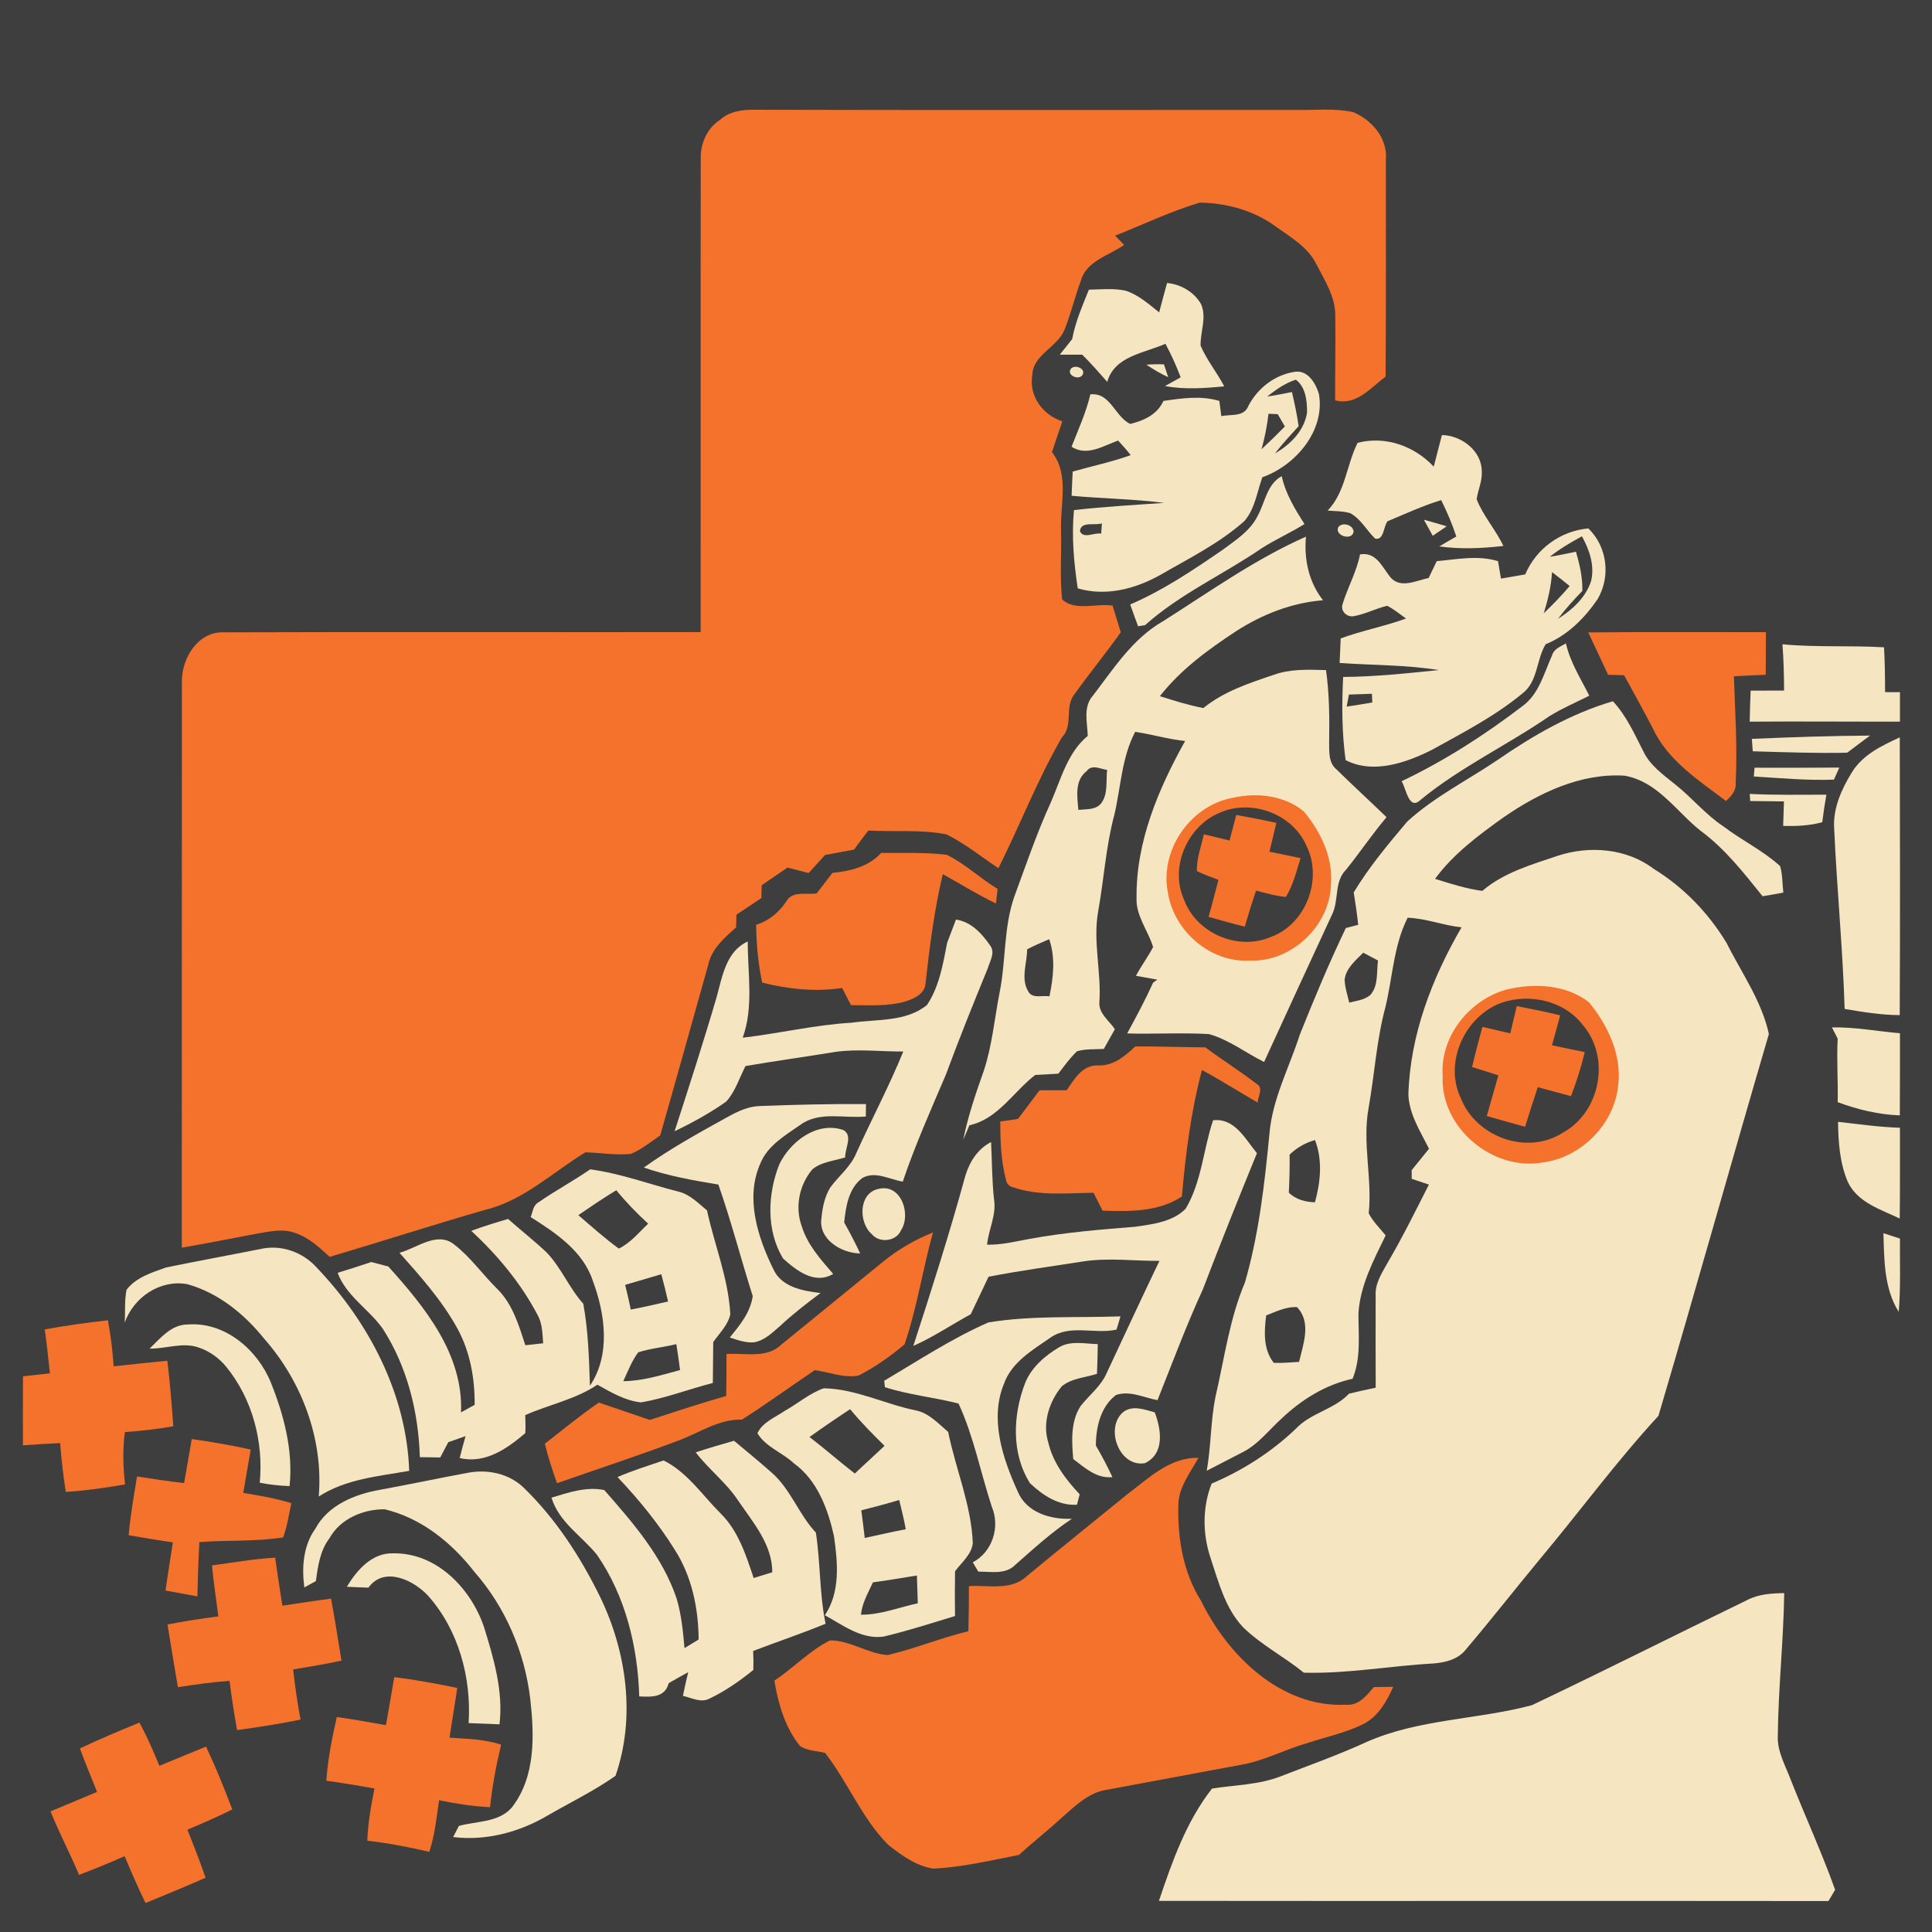 <?xml version="1.0" encoding="UTF-8" standalone="no"?>
<svg
   xmlns:dc="http://purl.org/dc/elements/1.1/"
   xmlns:cc="http://creativecommons.org/ns#"
   xmlns:rdf="http://www.w3.org/1999/02/22-rdf-syntax-ns#"
   xmlns:svg="http://www.w3.org/2000/svg"
   xmlns="http://www.w3.org/2000/svg"
   xmlns:sodipodi="http://sodipodi.sourceforge.net/DTD/sodipodi-0.dtd"
   xmlns:inkscape="http://www.inkscape.org/namespaces/inkscape"
   width="1280"
   height="1280"
   viewBox="0 0 1024 1024"
   version="1.1"
   id="svg2"
   inkscape:version="0.47 r22583"
   sodipodi:docname="counter_charge.svg">
  <defs
     id="defs148" />
  <sodipodi:namedview
     pagecolor="#ffffff"
     bordercolor="#666666"
     borderopacity="1"
     objecttolerance="10"
     gridtolerance="10"
     guidetolerance="10"
     inkscape:pageopacity="0"
     inkscape:pageshadow="2"
     inkscape:window-width="1280"
     inkscape:window-height="738"
     id="namedview146"
     showgrid="false"
     inkscape:zoom="0.45"
     inkscape:cx="479.57354"
     inkscape:cy="806.04938"
     inkscape:window-x="-8"
     inkscape:window-y="-8"
     inkscape:window-maximized="1"
     inkscape:current-layer="svg2" />
  <path
     d="m 0,0 1024,0 0,1024 L 0,1024 0,0 z"
     id="path4"
     sodipodi:nodetypes="ccccc"
     style="fill:#3e3e3e" />
  <path
     d="m 381.476,63.624 c 7.789,-7.134 18.927,-5.144 28.56,-5.435 92.184,0.218 184.369,0.073 276.553,0.073 10.191,0.243 20.601,-1.043 30.623,1.165 10.022,4.198 18.393,13.977 17.326,25.382 -0.049,38.267 0.146,76.533 -0.146,114.775 -7.911,5.994 -15.627,15.603 -26.74,12.594 -0.073,-14.947 0.267,-29.895 0.073,-44.842 0.073,-10.119 -5.702,-18.903 -10.167,-27.566 -4.562,-9.002 -13.613,-14.098 -21.499,-19.776 -11.502,-8.444 -26.11,-12.448 -40.208,-12.594 -15.36,4.61 -29.919,11.599 -44.818,17.52 1.577,1.626 3.179,3.252 4.78,4.877 -7.935,5.654 -19.946,8.42 -22.882,18.854 -3.179,8.493 -5.241,17.374 -8.59,25.794 -3.616,9.706 -16.937,13.249 -17.204,24.581 -1.868,11.017 5.702,21.014 15.942,24.29 -1.868,5.411 -3.737,10.847 -5.508,16.306 9.439,12.254 4.174,27.711 4.805,41.785 0.291,12.084 -0.728,24.217 0.558,36.253 6.722,6.479 18.126,1.941 26.765,3.349 1.407,4.707 2.863,9.415 4.319,14.122 -7.935,11.186 -16.622,21.79 -24.605,32.928 -5.314,6.624 -0.364,16.5 -6.6,22.785 -12.861,22.227 -22.13,46.371 -33.632,69.326 -9.148,-6.042 -17.714,-13.128 -27.614,-17.956 -13.564,-2.645 -27.59,-1.238 -41.348,-2.014 -2.572,3.349 -5.096,6.722 -7.571,10.119 -5.12,0.946 -10.24,1.893 -15.36,2.839 -2.888,3.203 -5.775,6.382 -8.687,9.585 -3.737,-0.971 -7.474,-1.966 -11.211,-2.912 -4.538,3.13 -9.124,6.26 -13.686,9.366 -0.049,1.699 -0.146,5.096 -0.17,6.794 -4.392,2.96 -8.784,5.872 -13.2,8.808 -0.049,1.699 -0.146,5.071 -0.194,6.77 -6.163,5.46 -12.909,11.235 -14.729,19.679 -8.517,30.21 -16.864,60.445 -25.503,90.583 -5.023,3.446 -9.803,7.352 -15.457,9.73 -8.056,0.874 -16.137,-0.558 -24.193,-0.801 -17.398,10.604 -32.783,25.576 -53.068,30.477 -27.614,7.935 -54.913,16.792 -82.454,24.921 -5.435,-4.95 -10.968,-10.167 -18.078,-12.569 -6.77,-2.669 -14.122,-0.752 -20.99,0.364 -13.103,2.548 -26.182,5.047 -39.31,7.352 0.073,-99.925 -0.024,-199.826 0.049,-299.726 -0.315,-12.448 8.444,-26.983 22.203,-26.425 84.249,-0.291 168.499,-0.024 252.748,-0.121 0.049,-83.424 -0.073,-166.849 0.049,-250.273 -0.34,-8.202 3.057,-16.549 10.07,-21.135 z"
     id="path6"
     style="fill:#f4722b" />
  <path
     d="m 618.574,149.984 c 7.352,0.776 14.268,4.683 18.005,11.186 3.13,7.158 -0.413,14.681 -0.243,22.009 3.252,7.692 8.711,14.195 12.521,21.596 -10.434,1.019 -21.062,1.747 -31.424,-0.146 2.087,-1.165 6.26,-3.47 8.347,-4.635 -2.305,-6.091 -4.974,-12.06 -8.08,-17.787 -11.211,4.999 -26.91,6.406 -30.841,20.189 -4.319,-4.902 -8.614,-9.827 -13.249,-14.414 -3.98,0 -7.935,0 -11.89,0 2.184,-2.742 4.368,-5.508 6.552,-8.25 1.699,-9.124 5.435,-17.641 8.857,-26.207 6.43,-0.121 13.006,-0.825 19.364,0.51 6.867,2.208 12.351,7.11 17.884,11.526 1.335,-5.217 2.791,-10.386 4.198,-15.578 z"
     id="path8"
     style="fill:#f5e5c1" />
  <path
     d="m 607.606,193.298 c 3.106,-0.243 6.188,-0.315 9.318,-0.17 0.558,1.699 1.699,5.096 2.257,6.794 -4.052,-1.868 -7.886,-4.149 -11.575,-6.624 z"
     id="path10"
     style="fill:#f5e5c1" />
  <path
     d="m 567.641,195.385 c 2.281,-2.524 8.444,0.243 5.896,3.64 -2.232,2.572 -8.42,-0.291 -5.896,-3.64 z"
     id="path12"
     style="fill:#f5e5c1" />
  <path
     style="fill:#f5e5c1"
     d="M 859.219 246.219 C 858.969 246.228 858.693 246.222 858.438 246.25 C 845.031 247.979 833.281 256.986 827.094 268.906 C 824.273 276.429 815.435 274.353 809.156 275.688 C 808.823 273.17 808.177 268.143 807.844 265.625 C 795.681 261.955 783.066 263.866 770.781 265.625 C 766.686 274.755 757.849 278.63 748.719 280.875 C 738.406 275.688 735.691 259.886 722.375 261.281 C 719.584 273.323 714.396 284.534 709.938 295.969 C 720.068 302.611 730.984 295.363 740.781 291.875 C 743.602 295.029 746.576 298.135 749.094 301.562 C 736.536 306.052 723.487 308.798 710.688 312.438 C 710.415 317.776 710.151 323.13 709.969 328.469 C 730.382 330.319 750.991 330.579 771.344 333.188 C 751.385 334.522 731.399 335.723 711.531 337.938 C 709.893 355.257 711.453 372.675 714.031 389.812 C 732.776 395.303 752.252 390.156 768.844 380.844 C 787.831 369.864 807.844 359.962 824.375 345.281 C 831.442 337.213 832.795 326.015 836.344 316.188 C 858.243 308.453 878.089 285.417 873.812 261 C 871.873 254.418 866.969 245.917 859.219 246.219 z M 858.531 251.562 C 865.053 256.325 865.999 265.727 865.969 273.219 C 864.21 285.23 854.909 294.612 844.688 300.375 C 849.601 294.096 855.006 288.228 860.375 282.344 C 859.313 274.73 857.697 267.242 855.938 259.75 C 850.478 260.812 845.021 261.93 839.531 262.719 C 845.325 258.169 851.434 253.807 858.531 251.562 z M 840.406 274.125 C 842.438 274.216 844.469 274.315 846.531 274.406 C 848.078 277.136 849.642 279.833 851.25 282.562 C 846.215 287.719 841.06 292.711 835.812 297.625 C 837.905 289.921 839.557 282.072 840.406 274.125 z M 730.031 346.75 C 729.91 348.449 729.684 351.864 729.562 353.562 C 725.164 352.562 717.774 357.395 715.469 351.875 C 716.197 345.081 725.36 348.388 730.031 346.75 z "
     transform="scale(0.8,0.8)"
     id="path14" />
  <path
     d="m 764.239,230.594 c 10.313,0.121 21.159,8.372 21.135,19.267 0.34,5.071 -2.014,9.779 -2.718,14.729 3.47,8.905 10.094,16.137 14.171,24.775 -11.283,1.286 -22.712,1.82 -33.972,0.243 2.985,-1.796 5.994,-3.543 9.027,-5.241 -2.184,-6.624 -4.902,-13.055 -8.032,-19.291 -9.755,2.985 -19.024,7.28 -28.439,11.211 -2.208,2.718 -1.82,10.313 -6.576,9.172 -4.513,-4.344 -7.522,-10.386 -13.152,-13.443 -3.882,-1.213 -8.008,-1.019 -12.011,-1.407 9.439,-9.706 9.973,-24.193 15.894,-35.913 14.826,-3.785 30.065,1.674 40.353,12.642 1.383,-5.605 2.912,-11.162 4.319,-16.743 z"
     id="path20"
     style="fill:#f5e5c1" />
  <path
     d="m 666.571,273.423 c 4.004,-7.183 4.853,-16.695 12.764,-21.062 2.038,9.342 7.013,17.471 12.06,25.406 -7.328,4.562 -15.239,8.08 -22.518,12.715 -20.407,13.977 -43.362,24.241 -61.95,40.839 -0.922,0.17 -2.766,0.485 -3.713,0.631 -1.432,-3.834 -2.839,-7.716 -4.174,-11.575 17.52,-7.522 33.389,-18.248 49.04,-28.997 6.867,-5.096 14.608,-9.997 18.49,-17.956 z"
     id="path22"
     style="fill:#f5e5c1" />
  <path
     d="m 754.678,275.461 c 4.052,1.092 8.056,2.257 12.084,3.494 -2.475,1.674 -4.902,3.373 -7.377,5.023 -1.602,-2.839 -3.179,-5.678 -4.707,-8.517 z"
     id="path26"
     style="fill:#f5e5c1" />
  <path
     d="m 709.423,279.222 c 2.305,-2.524 7.474,-1.14 8.008,2.305 -0.34,5.46 -10.555,2.451 -8.008,-2.305 z"
     id="path28"
     style="fill:#f5e5c1" />
  <path
     style="fill:#f5e5c1"
     d="M 1052.344 350.094 C 1033.811 351.762 1017.749 363.516 1010.5 380.562 C 1005.131 381.442 999.776 382.403 994.438 383.344 C 993.77 379.492 993.136 375.633 992.469 371.781 C 979.153 367.686 965.373 370.568 951.875 371.781 C 950.085 375.512 948.29 379.237 946.5 382.938 C 938.31 384.575 927.89 390.293 921.156 382.438 C 915.606 375.552 911.861 365.522 901.062 367.281 C 898.818 378.838 892.867 389.087 889.5 400.219 C 887.892 405.102 892.617 409.369 897.5 408.125 C 904.931 406.699 911.692 403.073 919.062 401.344 C 923.521 403.619 927.406 406.9 931.531 409.781 C 917.336 414.968 902.415 417.752 888.25 422.969 C 887.977 428.368 887.744 433.82 887.531 439.219 C 909.4 440.796 931.5 440.419 953.188 443.938 C 932.137 446.091 911.047 448.348 889.875 448.5 C 888.935 466.82 889.013 485.425 891.5 503.594 C 909.76 513.027 931.489 505.426 948.688 496.781 C 969.252 485.407 990.363 474.545 1008.562 459.5 C 1018.936 451.705 1017.813 437.035 1024.031 426.844 C 1038.439 420.99 1049.731 409.68 1058.406 397.031 C 1067.263 381.987 1064.901 362.287 1052.344 350.094 z M 1048.062 355.312 C 1053.037 364.291 1056.642 374.688 1054.125 385.031 C 1050.546 395.951 1041.714 403.992 1032.25 409.938 C 1037.164 403.416 1042.672 397.384 1048.344 391.5 C 1048.586 382.613 1046.552 373.994 1044.125 365.531 C 1038.332 366.714 1032.605 367.965 1026.781 368.875 C 1033.394 363.628 1040.692 359.347 1048.062 355.312 z M 1028.25 379.031 C 1032.193 382.004 1036.116 385.127 1039.938 388.281 C 1034.599 394.621 1028.787 400.549 1022.781 406.312 C 1025.542 397.395 1027.734 388.343 1028.25 379.031 z M 908.906 459.656 C 908.967 461.112 909.127 463.95 909.188 465.406 C 903.515 466.347 897.891 467.337 892.219 468.156 C 892.583 466.154 893.324 462.158 893.688 460.156 C 898.723 459.944 903.811 459.778 908.906 459.656 z "
     transform="scale(0.8,0.8)"
     id="path30" />
  <path
     style="fill:#f5e5c1"
     d="M 865.25 355.531 C 831.46 370.485 801.403 392.064 770.312 411.719 C 750.385 423.154 737.806 442.976 724.188 460.75 C 717.424 468.212 720.383 478.524 720.656 487.562 C 707.189 498.573 702.826 516.558 696.062 531.906 C 686.842 552.107 679.705 573.161 672.031 593.969 C 664.812 614.594 666.525 636.767 662.188 657.969 C 658.821 675.197 657.3 692.882 651.719 709.625 C 646.441 724.518 641.281 739.533 638.188 755.062 C 639.552 751.878 640.915 748.686 642.25 745.531 C 661.207 741.345 671.376 723.38 685.844 712.188 C 690.939 711.915 696.061 711.617 701.188 711.344 C 705.1 706.248 708.86 700.959 713.531 696.5 C 719.294 694.801 725.398 695.301 731.312 694.938 C 733.739 690.6 736.168 686.212 738.625 681.875 C 734.985 676.324 728.04 671.686 728.344 664.406 C 729.83 643.993 723.865 623.634 727.656 603.281 C 731.417 582.201 732.699 560.685 738.25 539.969 C 742.618 521.588 743.085 501.891 752.094 484.875 C 763.195 486.483 773.995 489.814 785.188 490.906 C 767.504 522.603 752.606 557.65 753 594.594 C 752.363 606.696 760.602 616.397 763.969 627.438 C 760.541 633.989 756.082 639.948 752.594 646.5 C 757.295 647.38 761.987 648.212 766.719 649.031 C 766.021 649.517 764.666 650.516 763.969 651.031 C 758.782 662.497 752.787 673.616 746.781 684.688 C 764.798 685.173 782.857 684.093 800.844 685.094 C 814.129 688.734 825.246 697.527 837.5 703.594 C 852.393 671.139 867.268 638.708 882.312 606.344 C 887.317 596.82 883.682 584.288 891.75 576.25 C 900.971 564.845 909.131 552.629 918.625 541.406 C 907.645 530.76 896.327 520.456 885.438 509.719 C 880.008 505.26 880.685 497.811 880.594 491.562 C 880.836 475.669 880.745 459.741 878.531 443.969 C 866.854 443.635 854.85 443.061 843.688 447.156 C 827.46 452.616 810.717 458.145 797.25 469.125 C 787.483 467.184 777.932 464.282 768.469 461.219 C 782.239 443.596 800.499 430.288 819.031 418.125 C 836.32 406.993 855.936 399.295 876.531 397.688 C 867.098 385.676 863.855 370.545 865.25 355.531 z M 724.594 508.375 C 727.477 508.273 730.732 509.753 733.5 510.094 C 732.59 517.464 734.351 526.065 729.438 532.344 C 725.767 536.772 719.533 535.957 714.438 536.594 C 713.71 527.737 711.841 517.062 720 510.844 C 721.251 509.058 722.864 508.436 724.594 508.375 z M 695.125 622.25 C 699.371 634.595 697.89 647.598 695.281 660.125 C 690.58 659.215 683.703 661.963 681.125 656.625 C 676.151 648.253 680.5 638.007 680.5 628.938 C 685.262 626.511 690.151 624.313 695.125 622.25 z "
     transform="scale(0.8,0.8)"
     id="path32" />
  <path
     d="m 841.815,335.202 c 31.375,-0.34 62.775,-0.097 94.15,-0.146 -0.024,7.522 -0.049,15.069 -0.073,22.591 -5.654,0.218 -11.283,0.485 -16.889,0.801 0.655,18.903 1.893,37.854 0.946,56.757 0.315,3.955 -2.451,6.867 -5.144,9.342 -14.511,-10.968 -31.06,-21.596 -38.897,-38.728 -4.902,-9.391 -9.997,-18.66 -15.093,-27.929 -2.839,-0.073 -5.678,-0.146 -8.493,-0.243 -3.494,-7.474 -7.037,-14.972 -10.507,-22.445 z"
     id="path38"
     style="fill:#f4722b" />
  <path
     d="m 822.621,347.384 c 0.971,-3.518 4.562,-4.707 7.352,-6.382 2.257,10.046 7.862,18.66 12.375,27.735 -7.085,3.567 -14.414,6.697 -21.159,10.871 -22.227,15.311 -46.881,26.862 -67.87,44.017 -6.649,6.624 -7.886,-5.508 -10.434,-9.561 22.664,-10.774 43.872,-24.411 63.818,-39.625 8.978,-6.358 11.599,-17.568 15.918,-27.056 z"
     id="path40"
     style="fill:#f5e5c1" />
  <path
     d="m 944.725,341.487 c 17.908,1.699 35.913,0.534 53.845,1.602 0.461,7.911 0.534,15.821 0.558,23.756 2.621,0 5.241,0.024 7.886,0.024 -0.024,5.193 0,10.386 0,15.603 -26.546,0.073 -53.093,-0.194 -79.639,0.024 0.097,-5.484 0.243,-10.968 0.51,-16.452 5.896,0.024 11.793,0 17.714,-0.024 -0.049,-8.202 -0.218,-16.379 -0.874,-24.532 z"
     id="path42"
     style="fill:#f5e5c1" />
  <path
     style="fill:#f5e5c1"
     d="M 1068.594 464.594 C 1040.87 472.723 1015.503 487.37 991.844 503.719 C 971.946 517.125 950.117 528.055 932.312 544.312 C 919.694 559.327 907.006 574.386 896.875 591.25 C 898.058 598.378 899.055 605.53 899.844 612.719 C 897.812 613.265 893.719 614.328 891.656 614.844 C 880.585 637.926 870.743 661.532 861.219 685.312 C 854.212 707.212 842.972 727.953 841.031 751.188 C 837.846 784.279 834.064 817.626 824.812 849.656 C 814.53 873.922 811.195 900.083 805.25 925.531 C 802.035 941.668 802.382 958.209 799.5 974.406 C 807.265 970.342 815.048 966.348 822.844 962.344 C 833.339 957.248 840.476 947.611 848.969 939.938 C 862.163 927.35 878.138 917.382 896.125 913.469 C 901.767 899.668 900 884.686 900 870.188 C 901.122 851.624 910.084 834.848 918.031 818.469 C 914.118 813.737 909.694 809.365 906.812 803.875 C 909.239 780.55 902.443 757.201 906.75 733.906 C 910.693 711.734 911.991 689.059 917.875 667.25 C 922.667 647.504 923.282 626.412 932.594 608.031 C 944.696 608.426 956.24 613.131 968.312 614.375 C 948.718 648.134 934.186 685.787 933.094 725.219 C 933.609 738.322 941.078 749.659 946.75 761.094 C 942.928 765.795 939.133 770.549 935.281 775.25 L 935.281 781 C 939.042 782.274 942.866 783.569 946.688 784.812 C 937.74 802.405 929.041 820.109 919.031 837.125 C 915.3 843.737 910.921 850.552 911.406 858.469 C 911.285 878.791 911.407 899.083 911.438 919.375 C 905.523 920.619 899.604 921.918 893.75 923.344 C 883.923 933.839 868.482 935.976 858.594 946.531 C 842.366 962 823.406 974.171 802.75 982.906 C 796.562 998.557 796.693 1016.325 802.031 1032.219 C 807.339 1048.234 811.704 1065.507 823.594 1078.125 C 835.666 1089.863 850.8 1097.632 863.812 1108.188 C 892.597 1109.006 921.024 1103.671 949.688 1102.094 C 957.604 1101.457 966.061 1099.395 971.188 1092.812 C 987.961 1073.066 1003.907 1052.646 1020.438 1032.688 C 1046.705 1001.324 1070.996 968.152 1098.75 938.062 C 1123.652 853.862 1147.217 769.293 1171.938 685.031 C 1167.054 662.919 1153.792 644.522 1143.812 624.594 C 1131.801 604.757 1115.37 587.758 1095.594 575.625 C 1077.698 562.006 1052.991 560.083 1032.062 566.969 C 1014.652 572.853 996.288 578.057 982.062 590.25 C 971.355 588.794 961.032 585.495 950.75 582.25 C 962.974 565.659 979.69 553.266 996.281 541.406 C 1019.667 525.33 1047.131 512.117 1076.219 513.906 C 1098.088 517.607 1110.491 537.577 1126.719 550.438 C 1142.855 562.328 1155.284 578.282 1167.75 593.781 C 1172.33 593.053 1176.92 592.254 1181.5 591.344 C 1180.772 585.49 1181.103 579.453 1179.344 573.781 C 1168.03 563.499 1153.976 556.782 1141.844 547.531 C 1129.832 539.615 1120.784 528.234 1109.531 519.438 C 1101.706 513.098 1093.054 506.997 1088.656 497.594 C 1082.802 486.098 1077.481 474.148 1068.594 464.594 z M 903.188 631.188 C 906.433 632.916 909.693 634.646 912.969 636.375 C 911.877 644.019 913.425 652.971 907.844 659.25 C 903.931 662.526 898.668 663.037 893.906 664.25 C 892.723 659.215 891.026 654.186 890.844 648.969 C 891.814 641.386 898.122 636.314 903.188 631.188 z M 871.219 755.312 C 876.375 768.658 874.888 783.065 871.188 796.562 C 864.757 796.32 858.607 794.768 853.875 790.188 C 854.3 781.755 854.528 773.37 854.406 764.938 C 859.138 760.388 864.849 757.102 871.219 755.312 z M 857.906 865.969 C 858.354 865.965 858.828 865.975 859.281 866 C 869.048 876.07 863.416 890.573 860.656 902.281 C 855.075 902.585 849.487 903.179 843.906 902.906 C 836.778 893.989 837.54 882.086 838.875 871.5 C 845.046 869.14 851.189 866.023 857.906 865.969 z "
     transform="scale(0.8,0.8)"
     id="path46" />
  <path
     d="m 928.516,391.619 c 20.893,-0.922 41.736,-1.602 62.653,-1.747 -4.077,2.985 -8.08,6.018 -12.108,9.075 -16.695,0.364 -33.365,-0.267 -50.06,-0.752 -0.17,-2.208 -0.34,-4.392 -0.485,-6.576 z"
     id="path48"
     style="fill:#f5e5c1" />
  <path
     d="m 981.657,409.163 c 5.727,-9.197 15.773,-13.977 25.26,-18.345 0.145,49.065 0.194,98.129 -0.024,147.218 -9.828,-0.049 -19.534,-1.626 -29.191,-3.276 -0.995,-31.933 -4.125,-63.745 -5.557,-95.654 -0.704,-10.774 3.98,-21.014 9.512,-29.944 z"
     id="path50"
     style="fill:#f5e5c1" />
  <path
     d="m 929.947,406.907 c 14.972,0.024 29.968,0.073 44.94,-0.073 -0.971,2.135 -1.917,4.271 -2.863,6.382 -14.195,0.558 -28.318,-0.825 -42.464,-1.65 0.097,-1.165 0.291,-3.494 0.388,-4.659 z"
     id="path52"
     style="fill:#f5e5c1" />
  <path
     d="m 653.419,422.849 c 12.739,-2.936 27.299,-1.286 37.611,7.207 8.808,10.555 15.457,24.096 14.438,38.169 -0.267,22.13 -20.795,41.834 -42.974,40.887 -20.941,1.286 -40.305,-15.603 -43.508,-36.034 -4.416,-22.47 11.914,-46.177 34.433,-50.229"
     id="path56"
     sodipodi:nodetypes="cccccc"
     style="fill:#f4722b" />
  <path
     d="m 927.399,420.786 c 13.516,0.679 27.056,0.437 40.62,0.413 -0.849,4.829 -1.577,9.706 -2.184,14.584 -6.746,1.868 -13.758,2.16 -20.723,1.966 0.121,-4.319 0.267,-8.638 0.413,-12.982 -5.969,-0.073 -11.939,-0.17 -17.884,-0.218 l -0.243,-3.761 z"
     id="path58"
     style="fill:#f5e5c1" />
  <path
     d="m 646.382,430.808 c 16.816,-7.522 38.8,0.485 46.104,17.592 8.736,17.689 -0.34,41.567 -19.097,48.288 -17.398,7.352 -39.189,-2.038 -45.789,-19.752 -7.838,-17.18 1.65,-38.97 18.781,-46.129"
     id="path60"
     sodipodi:nodetypes="ccccc"
     style="fill:#3e3e3e" />
  <path
     d="m 655.239,431.948 c 7.11,1.238 14.195,2.645 21.256,4.174 -1.165,5.096 -2.451,10.191 -3.664,15.287 5.508,1.116 11.016,2.257 16.5,3.421 -2.16,6.988 -3.931,14.244 -7.765,20.553 -5.411,-0.461 -10.628,-2.014 -15.845,-3.324 -2.135,6.333 -4.125,12.691 -5.969,19.121 -6.406,-1.65 -12.812,-3.373 -19.17,-5.217 1.771,-6.552 3.591,-13.079 5.217,-19.631 -3.858,-1.456 -7.765,-2.791 -11.453,-4.659 -0.121,-6.673 2.257,-13.031 3.737,-19.437 4.538,1.019 9.051,2.135 13.589,3.252 1.213,-4.513 2.427,-9.027 3.567,-13.54 z"
     id="path62"
     style="fill:#f4722b" />
  <path
     d="m 467.012,452.064 c 11.599,0.121 23.319,-0.437 34.869,1.019 9.706,4.78 17.641,12.472 26.886,18.078 -0.218,1.917 -0.679,5.775 -0.898,7.692 -9.682,-4.635 -18.781,-10.337 -28.172,-15.53 -4.489,18.927 -6.94,38.218 -9.1,57.485 -0.146,5.702 -5.727,8.372 -10.434,9.9 -9.439,2.791 -19.412,2.063 -29.118,2.038 -1.577,-3.033 -3.13,-6.066 -4.707,-9.1 -14.195,2.16 -28.512,0.631 -42.367,-2.839 -2.135,-10.094 -3.082,-20.383 -3.203,-30.671 6.794,-2.038 12.06,-6.576 15.991,-12.351 3.252,-5.848 10.677,-3.421 16.088,-4.271 2.815,-3.616 5.605,-7.231 8.372,-10.871 9.536,-0.971 19.097,-3.203 25.794,-10.58 z"
     id="path64"
     style="fill:#f4722b" />
  <path
     d="m 506.686,487.395 c 8.105,1.165 13.783,7.474 18.199,13.856 2.742,3.785 -0.267,8.202 -1.359,12.011 -7.644,18.66 -15.19,37.369 -22.179,56.296 -8.008,18.757 -16.331,37.393 -22.858,56.733 -6.916,-1.14 -14.535,-5.751 -21.354,-1.966 -7.352,5.387 -8.833,15.166 -9.706,23.61 3.033,5.363 5.872,10.822 8.469,16.403 -9.973,-0.049 -22.421,-7.595 -20.48,-18.951 0.51,-5.508 1.723,-11.138 4.586,-15.918 4.513,-6.188 10.895,-11.041 13.856,-18.32 8.129,-18.005 17.447,-35.5 24.896,-53.821 -12.036,0.073 -24.12,-1.504 -36.107,0.218 -15.821,2.572 -31.691,4.78 -47.512,7.474 -3.276,6.309 -5.387,13.516 -10.24,18.854 -8.59,6.042 -17.859,11.162 -27.347,15.7 7.644,-23.659 15.336,-47.318 22.3,-71.17 2.96,-10.774 5.023,-24.265 16.476,-29.385 -0.073,17.059 3.227,34.505 -2.669,50.982 19.34,-2.257 38.364,-6.819 57.849,-7.959 13.37,-1.917 28.706,-0.34 39.82,-9.366 6.503,-9.755 8.493,-21.669 10.677,-32.977 1.577,-4.077 3.13,-8.202 4.683,-12.303 z"
     id="path66"
     style="fill:#f5e5c1" />
  <path
     d="m 798.914,524.375 c 14.389,-3.373 31.205,-2.572 43.241,6.819 9.973,12.084 17.423,27.76 15.554,43.775 -1.917,20.674 -19.485,38.509 -40.014,41.178 -26.595,4.683 -54.403,-18.49 -53.044,-45.837 -1.504,-21.014 14.317,-40.645 34.263,-45.934"
     id="path72"
     sodipodi:nodetypes="cccccc"
     style="fill:#f4722b" />
  <path
     d="m 799.23,530.49 c 14.462,-3.543 31.011,1.019 40.062,13.225 14.414,17.35 8.76,45.862 -10.968,56.635 -18.903,12.206 -46.08,2.257 -54.088,-18.345 -9.633,-20.043 3.64,-46.347 24.993,-51.515"
     id="path74"
     sodipodi:nodetypes="ccccc"
     style="fill:#3e3e3e" />
  <path
     d="m 803.913,533.256 c 7.692,1.504 15.409,3.009 23.028,4.902 -1.407,5.29 -2.912,10.555 -4.368,15.845 5.775,1.262 11.55,2.475 17.374,3.616 -1.868,7.959 -4.344,15.748 -7.304,23.368 -5.872,-1.553 -11.744,-3.155 -17.592,-4.756 -2.305,6.964 -4.562,13.953 -6.722,20.99 -6.794,-1.868 -13.564,-3.737 -20.31,-5.702 2.014,-7.207 4.125,-14.365 6.163,-21.572 -4.683,-1.456 -9.318,-2.912 -13.953,-4.392 1.674,-7.134 3.543,-14.22 5.484,-21.281 4.902,1.116 9.827,2.281 14.753,3.421 1.14,-4.805 2.281,-9.633 3.446,-14.438 z"
     id="path76"
     style="fill:#f4722b" />
  <path
     d="m 970.956,544.54 c 12.108,-0.243 24.023,2.063 36.058,3.106 -0.024,14.511 0.048,29.021 -0.073,43.532 -11.308,-0.413 -22.373,-3.082 -32.928,-7.013 0.243,-11.235 -0.607,-22.445 0,-33.656 -1.043,-1.99 -2.063,-3.98 -3.057,-5.969 z"
     id="path78"
     style="fill:#f5e5c1" />
  <path
     d="m 582.37,564.704 c 7.935,0.17 13.904,-4.999 19.364,-10.07 12.375,-0.073 24.751,0.413 37.126,0.485 8.93,6.673 18.393,12.569 27.226,19.388 3.834,2.16 0.51,6.673 0.51,9.876 -9.876,-5.678 -19.509,-11.842 -29.531,-17.253 -5.824,21.912 -8.663,44.478 -10.628,67.021 -12.424,8.25 -27.735,8.008 -42.052,7.522 -1.626,-3.155 -3.227,-6.333 -4.805,-9.488 -14.147,0.194 -28.779,1.82 -42.44,-2.839 -2.281,-0.485 -3.591,-1.893 -3.98,-4.198 -2.645,-9.997 -2.985,-20.431 -3.009,-30.72 3.13,-0.461 6.26,-0.922 9.415,-1.359 3.81,-5.047 7.571,-10.143 11.405,-15.19 4.78,0.024 9.561,0 14.341,-0.024 4.295,-6.018 8.444,-13.686 17.059,-13.152 z"
     id="path80"
     style="fill:#f4722b" />
  <path
     d="m 385.674,592.003 c 5.217,-2.912 10.822,-5.581 16.913,-5.775 18.781,-0.752 37.587,-1.165 56.393,-1.043 -0.024,1.65 -0.049,4.926 -0.073,6.576 -11.575,1.14 -24.654,-2.985 -34.797,4.489 -7.983,5.557 -17.228,10.895 -21.087,20.359 -8.153,18.248 -1.48,38.97 6.794,55.932 4.295,9.682 15.724,11.696 25.09,12.788 -7.304,5.435 -14.511,11.016 -21.184,17.228 -4.222,3.616 -8.42,7.983 -14.147,8.905 -4.392,0.34 -8.663,-1.213 -12.788,-2.572 5.387,-6.576 10.871,-13.152 12.181,-21.912 -6.26,-19.655 -11.38,-39.674 -18.223,-59.135 -13.322,-2.208 -26.692,-4.562 -39.504,-9.027 14.098,-10.046 29.264,-18.466 44.43,-26.813 z"
     id="path82"
     style="fill:#f5e5c1" />
  <path
     d="m 642.96,593.774 c 11.453,-1.359 17.059,9.973 23.246,17.423 -9.803,23.998 -19.437,48.07 -28.706,72.287 -8.833,19.194 -16.161,39.019 -23.998,58.625 -7.304,-1.31 -14.438,-5.217 -21.984,-2.742 -8.177,6.212 -10.653,17.034 -10.677,26.838 3.179,5.435 6.115,10.992 8.76,16.695 -8.42,0.874 -14.608,-4.926 -20.771,-9.585 -0.776,-9.439 -1.48,-19.873 3.955,-28.148 4.707,-5.921 11.017,-10.677 13.977,-17.859 9.221,-19.679 18.345,-39.407 27.76,-59.013 -13.807,0.073 -27.687,-1.844 -41.373,0.437 -16.403,2.572 -32.88,4.78 -49.186,7.959 -3.106,6.624 -6.285,13.249 -9.439,19.873 -10.191,5.557 -19.849,12.084 -30.453,16.816 9.73,-29.944 19.315,-59.984 27.614,-90.34 2.281,-7.377 6.6,-14.171 13.613,-17.738 0.485,10.07 0.461,20.189 1.529,30.235 1.456,8.347 -2.888,16.015 -3.664,24.168 7.644,0.17 15.117,-1.723 22.591,-3.082 18.515,-3.397 37.32,-4.926 56.077,-6.43 9.172,-1.359 19.801,-2.596 26.595,-9.561 8.493,-14.244 9.318,-31.375 14.535,-46.856 z"
     id="path84"
     style="fill:#f5e5c1" />
  <path
     d="m 974.207,594.599 c 10.919,1.238 21.815,2.791 32.807,3.13 -0.048,16.039 0.097,32.079 -0.121,48.118 -10.119,-4.853 -22.47,-8.493 -27.566,-19.534 -4.222,-9.973 -4.999,-21.014 -5.12,-31.715 z"
     id="path86"
     style="fill:#f5e5c1" />
  <path
     d="m 413.046,617.142 c 5.824,-12.133 20.019,-23.028 34.02,-18.175 5.169,3.033 0.655,9.755 0.922,14.462 -5.824,1.893 -12.545,2.305 -17.374,6.309 -6.94,8.105 -9.366,19.922 -5.727,30.041 3.009,9.925 10.094,17.738 16.719,25.43 -9.779,5.824 -19.461,-1.771 -26.595,-8.202 -8.954,-14.826 -8.226,-34.141 -1.965,-49.865 z"
     id="path88"
     style="fill:#f5e5c1" />
  <path
     style="fill:#f5e5c1"
     d="M 391.062 774.719 C 379.749 782.484 367.629 788.987 356.406 796.812 C 353.1 798.814 352.958 803.098 351.562 806.344 C 368.245 816.869 386.351 828.91 392.781 848.656 C 400.971 870.495 404.675 897.711 390.844 918.094 C 390.237 899.925 389.744 881.676 386.438 863.75 C 377.095 853.377 371.895 839.975 362.25 829.875 C 354.03 822.08 345.088 815.116 336.625 807.594 C 328.435 809.99 320.258 812.496 312.25 815.469 C 329.782 831.757 345.336 850.426 356.438 871.719 C 359.41 877.33 359.329 883.781 359.875 889.969 L 348.062 891.25 C 343.725 877.995 339.627 863.915 329.375 853.875 C 319.669 844.32 311.735 832.841 300.906 824.5 C 289.623 815.461 276.243 826.937 264.656 830 C 278.639 845.712 292.84 861.593 303.031 880.156 C 311.494 895.565 314.62 913.309 314.469 930.75 C 312.194 931.994 307.712 934.475 305.438 935.719 C 307.015 897.288 281.485 865.936 257.25 839.062 C 253.489 838.092 249.761 837.096 246 836.125 C 238.629 838.643 231.149 840.976 223.688 843.281 C 229.542 858.902 244.652 867.432 253.812 880.656 C 269.949 905.862 277.246 935.711 278.156 965.406 C 282.676 965.467 287.168 965.533 291.688 965.594 C 293.447 962.227 295.21 958.836 297 955.5 C 300.822 954.165 304.616 952.834 308.438 951.469 C 307.073 956.261 305.776 961.085 304.562 965.969 C 321.215 970.094 336.081 959.721 348.031 949.469 C 348.274 945.465 348.091 941.505 348 937.531 C 363.803 930.555 381.283 927.173 395.781 917.406 C 404.85 922.441 414.162 928.033 424.688 929.125 C 440.885 926.365 456.357 920.345 472.281 916.25 C 472.403 907.211 472.471 898.226 472.531 889.188 C 476.596 883.303 482.327 877.939 483.844 870.75 C 482.63 847.061 473.35 824.898 468.406 801.906 C 462.583 797.174 457.115 791.32 449.562 789.5 C 430.059 784.556 411.112 777.418 391.062 774.719 z M 408.312 788.562 C 414.773 796.449 421.915 803.833 429.438 810.719 C 423.28 816.512 417.765 823.458 410 827.219 C 400.627 820.394 391.952 812.615 383.156 805.062 C 391.437 799.39 399.729 793.78 408.312 788.562 z M 438.125 844.219 C 439.733 850.194 441.26 856.215 442.625 862.281 C 434.405 864.192 426.187 866.048 417.906 867.625 C 416.784 862.135 415.552 856.679 414.156 851.25 C 422.134 848.884 430.178 846.645 438.125 844.219 z M 448.094 890.531 C 449.004 896.234 449.804 901.955 450.562 907.688 C 438.217 911.024 425.859 914.972 412.938 915.062 C 416.001 908.572 418.537 901.701 422.844 895.938 C 431.064 893.329 439.722 892.563 448.094 890.531 z "
     transform="scale(0.8,0.8)"
     id="path92" />
  <path
     d="m 465.847,630.1 c 11.842,-2.791 17.228,13.637 11.696,21.984 -2.499,5.969 -11.502,6.94 -15.506,2.014 -7.134,-6.188 -7.013,-21.984 3.81,-23.998 z"
     id="path96"
     style="fill:#f5e5c1" />
  <path
     d="m 467.643,669.046 c 8.056,-6.649 17.156,-11.939 26.862,-15.821 -5.484,19.631 -8.469,40.014 -15.069,59.305 -7.474,6.333 -15.675,12.084 -24.411,16.573 -7.765,1.432 -15.554,-1.893 -23.198,-2.888 -12.861,8.711 -25.454,17.835 -38.558,26.207 -12.594,-0.364 -23.076,7.352 -34.481,11.405 -21.014,7.911 -42.367,14.875 -63.551,22.3 -2.475,-6.891 -4.732,-13.831 -6.455,-20.941 9.464,-7.328 18.709,-15.02 28.633,-21.79 8.978,3.106 18.005,6.091 26.983,9.197 13.443,-4.392 26.886,-8.808 40.499,-12.715 0.121,-7.401 0.17,-14.826 0.17,-22.227 9.682,-0.679 21.281,2.572 29.046,-4.974 17.835,-14.559 35.694,-29.07 53.529,-43.629 z"
     id="path98"
     style="fill:#f4722b" />
  <path
     d="m 998.254,653.613 c 2.184,0.704 6.576,2.135 8.76,2.863 -0.121,12.958 0.461,25.915 -0.655,38.849 -7.814,-12.448 -7.692,-27.566 -8.105,-41.712 z"
     id="path100"
     style="fill:#f5e5c1" />
  <path
     d="m 87.986,671.788 c 16.792,-3.446 33.68,-6.527 50.496,-9.876 10.725,-2.305 22.033,1.771 29.313,9.852 27.735,28.973 47.706,67.167 49.089,107.811 -16.379,2.912 -33.608,4.295 -47.948,13.613 2.548,-30.38 -8.954,-61.076 -28.997,-83.74 -10.531,-13.103 -24.314,-24.265 -40.717,-28.827 -14.389,-2.548 -28.342,6.916 -33.122,20.407 0.34,-5.824 -0.194,-11.696 0.971,-17.423 4.999,-6.576 13.467,-9.148 20.917,-11.817 z"
     id="path102"
     style="fill:#f5e5c1" />
  <path
     d="m 523.866,700.906 c 23.076,-3.785 46.687,-2.354 70.006,-3.203 -0.51,1.747 -1.577,5.266 -2.087,7.013 -11.599,2.645 -24.775,-3.082 -35.209,4.392 -9.415,6.479 -20.359,12.909 -24.435,24.265 -7.716,18.757 -0.679,39.625 7.231,57.072 4.707,11.356 17.471,14.996 28.755,14.535 -10.75,7.134 -20.262,15.845 -29.919,24.338 -5.217,5.411 -13.031,3.64 -19.704,3.664 -0.728,-1.238 -2.184,-3.688 -2.912,-4.926 10.386,-5.435 14.632,-18.757 10.094,-29.41 -5.969,-18.199 -9.585,-37.32 -17.641,-54.743 -12.909,-3.3 -26.279,-4.562 -39.019,-8.663 -0.097,-0.849 -0.291,-2.548 -0.388,-3.397 18.151,-10.75 35.889,-22.445 55.228,-30.938 z"
     id="path108"
     style="fill:#f5e5c1" />
  <path
     d="m 23.707,704.619 c 11.089,-2.063 22.276,-3.543 33.486,-4.853 1.529,8.056 2.451,16.209 3.057,24.411 9.488,-1.019 18.951,-2.063 28.439,-2.96 1.432,11.55 2.305,23.149 3.179,34.748 -8.493,1.48 -17.083,2.451 -25.697,3.082 -1.165,9.197 -0.995,18.49 0.146,27.711 -10.41,1.82 -20.893,3.324 -31.448,3.98 -1.359,-8.59 -2.329,-17.228 -2.985,-25.867 -6.576,0.291 -13.152,0.704 -19.728,1.165 -0.024,-12.206 -0.049,-24.387 0.024,-36.568 4.756,-0.534 9.512,-1.043 14.268,-1.577 -0.801,-7.765 -1.626,-15.53 -2.742,-23.271 z"
     id="path110"
     style="fill:#f4722b" />
  <path
     d="m 79.299,714.786 c 5.63,-5.411 11.38,-12.667 19.922,-12.764 19.776,-1.65 37.175,13.176 44.333,30.744 6.94,17.301 11.89,36.107 9.925,54.888 -5.314,-0.17 -10.58,-0.752 -15.797,-1.771 2.038,-21.815 -3.882,-44.381 -17.787,-61.464 -3.761,-4.562 -8.687,-8.177 -14.292,-10.094 -8.517,-3.203 -17.568,0.631 -26.304,0.461 z"
     id="path112"
     style="fill:#f5e5c1" />
  <path
     d="m 561.307,714.107 c 6.188,-3.737 13.734,-1.844 20.529,-1.699 -0.049,5.241 -0.194,10.483 -0.413,15.748 -6.212,2.038 -13.516,2.305 -18.684,6.649 -6.624,8.08 -10.337,19.412 -7.134,29.701 2.475,10.701 9.269,19.655 16.646,27.517 -0.34,1.383 -1.068,4.125 -1.432,5.508 -9.682,0.631 -18.223,-5.023 -24.921,-11.405 -9.949,-15.845 -9.075,-36.083 -2.572,-53.068 3.324,-8.299 10.458,-14.462 17.981,-18.951 z"
     id="path114"
     style="fill:#f5e5c1" />
  <path
     style="fill:#f5e5c1"
     d="M 545.719 919.781 C 536.225 923.148 528.453 929.992 519.688 934.875 C 513.378 939.212 505.27 942.192 501.812 949.562 C 507.394 958.783 518.449 962.344 526.062 969.562 C 541.562 980.816 548.497 999.732 552.531 1017.719 C 555.018 1035.22 556.873 1054.626 546.5 1070.125 C 558.481 1076.768 570.877 1086.313 585.406 1084.281 C 601.361 1080.49 617.007 1075.449 632.719 1070.656 C 632.567 1060.768 632.598 1050.888 632.75 1041 C 637.057 1035.146 643.711 1029.957 644.5 1022.344 C 643.499 996.956 633.162 973.317 628.188 948.688 C 621.575 943.106 615.418 936.104 606.531 934.375 C 586.057 930.22 566.951 920.145 545.719 919.781 z M 563.25 933.625 C 570.287 942.239 578.145 950.111 586.031 957.906 C 579.449 964.033 572.864 970.123 566.312 976.25 C 556.151 968.394 546.534 959.858 536.312 952.062 C 545.169 945.754 554.15 939.57 563.25 933.625 z M 595.75 993.781 C 597.327 1000.181 598.911 1006.635 600.094 1013.156 C 590.994 1014.855 581.975 1017.027 572.906 1018.938 C 572.209 1012.811 571.444 1006.722 570.625 1000.625 C 579.027 998.532 587.439 996.268 595.75 993.781 z M 607.469 1043.812 C 607.651 1049.939 607.881 1056.061 608.062 1062.219 C 595.566 1064.888 583.328 1069.903 570.406 1069.781 C 571.134 1062.047 575.22 1055.29 578.344 1048.344 C 588.08 1047.07 597.763 1045.359 607.469 1043.812 z "
     transform="scale(0.8,0.8)"
     id="path118" />
  <path
     d="m 595.158,748.539 c 5.096,-3.98 11.405,-1.456 16.889,0.049 3.446,9.051 5.387,21.839 -5.193,26.91 -13.589,2.402 -21.329,-18.417 -11.696,-26.959 z"
     id="path122"
     style="fill:#f5e5c1" />
  <path
     d="m 97.595,786.053 c 1.335,-7.789 2.742,-15.554 4.028,-23.319 10.483,1.456 20.917,3.276 31.278,5.557 -1.31,7.668 -2.718,15.311 -3.955,22.979 8.566,1.407 17.156,2.888 25.479,5.435 -1.359,6.066 -2.135,12.327 -4.368,18.151 -14.656,2.329 -29.604,1.335 -44.381,2.499 -0.51,9.585 -0.849,19.17 -1.068,28.755 -5.63,-1.019 -11.259,-2.038 -16.864,-3.082 1.14,-8.541 2.645,-17.034 3.882,-25.527 -7.838,-1.14 -15.627,-2.475 -23.44,-3.81 0.922,-10.458 2.766,-20.795 4.441,-31.133 8.323,1.262 16.622,2.572 24.969,3.494 z"
     id="path124"
     style="fill:#f4722b" />
  <path
     d="m 368.737,769.771 c 6.697,-2.232 13.516,-4.174 20.31,-6.139 6.576,5.508 13.249,10.944 19.679,16.646 10.289,8.784 14.535,22.276 23.707,32.03 2.451,16.039 1.868,32.443 5.144,48.312 -12.667,5.169 -25.6,9.561 -38.388,14.414 0.17,3.349 0.194,6.722 0.097,10.094 -7.183,5.775 -14.85,11.162 -23.198,15.142 -4.586,2.451 -9.561,-0.413 -14.122,-1.432 0.849,-4.198 1.771,-8.372 2.791,-12.545 -3.446,1.917 -6.916,3.81 -10.337,5.824 -1.941,7.668 -9.172,7.352 -15.603,7.013 -0.801,-26.377 -7.28,-53.166 -22.445,-75.101 -8.129,-10.022 -20.14,-17.253 -24.071,-30.235 9.051,-2.718 18.393,-6.018 27.978,-4.028 15.239,17.35 30.866,35.282 38.364,57.533 2.499,8.517 3.397,17.398 4.149,26.231 2.499,-1.529 4.999,-3.057 7.498,-4.562 -0.121,-16.525 -3.591,-33.413 -12.594,-47.487 -8.687,-13.928 -19.121,-26.74 -30.405,-38.606 7.959,-3.446 16.209,-6.018 24.411,-8.808 12.594,6.236 20.431,18.296 30.138,27.978 9.464,9.294 13.516,22.106 17.617,34.336 3.3,-1.019 6.6,-2.038 9.876,-3.057 -0.049,-14.826 -10.191,-26.376 -18.078,-37.951 -6.309,-9.561 -15.603,-16.573 -22.518,-25.6 z"
     id="path126"
     style="fill:#f5e5c1" />
  <path
     d="m 597.73,791.804 c 11.162,-8.396 22.445,-19.558 37.442,-19.097 -4.368,8.08 -10.774,15.87 -10.628,25.527 -0.388,17.398 2.621,35.306 12.036,50.229 14.195,29.046 42.319,56.684 76.776,55.082 6.746,0.655 10.944,-4.877 14.85,-9.366 3.421,-0.073 6.819,-0.121 10.24,-0.121 -3.543,7.862 -8.105,16.015 -16.234,19.922 -9.221,4.489 -19.34,6.624 -29.046,9.803 -11.939,3.397 -23.004,9.439 -35.306,11.599 -23.683,4.319 -47.342,8.881 -71.025,13.2 -9.73,1.383 -16.913,8.517 -23.95,14.729 -7.425,6.819 -15.384,13.055 -22.834,19.825 -14.972,2.96 -29.968,6.503 -45.255,7.28 -9.124,-1.31 -17.01,-7.061 -24.096,-12.667 -13.953,-14.147 -21.305,-33.122 -33.389,-48.676 -4.392,-1.092 -9.366,-1.092 -13.225,-3.567 -7.983,-9.803 -11.599,-22.445 -13.661,-34.724 10.119,-6.673 18.539,-15.821 29.41,-21.305 10.653,-0.194 20.067,7.037 30.671,7.741 14.462,-3.421 28.293,-9.148 42.756,-12.642 0.218,-7.959 0.291,-15.942 0.291,-23.901 10.24,-0.655 22.373,2.596 30.647,-5.266 17.738,-14.681 35.694,-29.046 53.529,-43.605 z"
     id="path128"
     style="fill:#f4722b" />
  <path
     d="m 201.403,789.62 c 15.409,-2.815 30.744,-6.066 46.153,-8.93 10.361,-2.087 21.693,0.097 29.604,7.425 17.228,16.573 30.453,36.932 40.936,58.334 14.074,29.046 18.878,63.867 8.129,94.781 -11.356,8.008 -23.926,14.05 -35.937,21.014 -14.972,8.857 -32.71,13.564 -50.108,11.429 0.752,-1.48 2.257,-4.441 3.033,-5.896 9.464,-2.621 21.087,-1.723 28.099,-9.803 12.667,-16.355 11.914,-38.291 9.706,-57.752 -2.936,-24.557 -13.152,-48.385 -29.507,-67.021 -12.036,-15.481 -28.196,-28.633 -47.609,-33.244 -11.38,-0.097 -23.489,4.974 -29.24,15.287 -5.023,6.6 -6.163,14.802 -7.231,22.761 -1.529,0.849 -4.61,2.524 -6.139,3.349 -1.383,-10.653 -0.631,-22.057 5.824,-31.06 6.697,-12.594 20.941,-18.32 34.287,-20.674 z"
     id="path130"
     style="fill:#f5e5c1" />
  <path
     d="m 183.835,841.015 c 5.338,-8.881 13.395,-18.151 24.751,-17.714 22.712,-0.315 40.742,18.32 47.803,38.631 5.217,16.743 10.434,34.263 8.372,52.001 -5.46,-0.218 -10.919,-0.437 -16.379,-0.655 1.529,-24.023 -5.314,-49.38 -21.523,-67.531 -7.668,-8.299 -23.295,-15.773 -31.569,-4.271 -3.81,-0.097 -7.644,-0.267 -11.453,-0.461 z"
     id="path134"
     style="fill:#f5e5c1" />
  <path
     d="m 112.373,829.683 c 11.138,-1.456 22.251,-3.47 33.486,-4.101 1.14,8.493 2.499,16.986 3.81,25.454 8.59,-1.238 17.18,-2.621 25.794,-3.737 2.014,10.919 3.761,21.887 5.533,32.855 -8.469,1.868 -17.034,3.276 -25.6,4.683 0.946,8.905 2.281,17.762 3.882,26.571 -11.114,2.305 -22.373,4.028 -33.632,5.581 -1.504,-8.687 -2.936,-17.374 -3.98,-26.11 -9.172,0.679 -18.296,1.966 -27.371,3.373 -1.941,-11.089 -3.713,-22.179 -5.508,-33.268 8.93,-1.674 17.908,-3.155 26.959,-4.246 -1.14,-9.027 -2.596,-18.005 -3.373,-27.056 z"
     id="path136"
     style="fill:#f4722b" />
  <path
     d="m 925.968,848.1 c 6.066,-3.203 12.958,-3.616 19.704,-3.713 -0.364,25.163 -3.13,50.254 -3.397,75.417 -0.461,8.493 4.101,16.015 6.94,23.732 7.668,19.412 16.403,38.412 23.44,58.091 -0.874,1.504 -2.621,4.465 -3.518,5.969 -118.294,-0.146 -236.588,0.048 -354.882,-0.097 7.013,-20.82 14.438,-42.028 28.148,-59.523 12.206,-1.917 24.848,-1.965 36.495,-6.527 15.117,-5.848 30.405,-11.308 45.182,-18.053 27.735,-12.375 58.868,-11.866 87.841,-19.606 38.194,-18.151 75.975,-37.223 114.047,-55.689 z"
     id="path140"
     style="fill:#f5e5c1" />
  <path
     d="m 208.949,888.939 c 11.211,1.335 22.324,3.421 33.389,5.702 -1.213,8.784 -2.791,17.544 -4.077,26.352 9.172,0.631 18.515,0.776 27.347,3.713 -2.621,10.919 -4.707,21.96 -5.872,33.147 -9.1,-0.437 -18.102,-1.868 -27.007,-3.688 -1.359,9.172 -2.232,18.49 -5.193,27.347 -10.847,-2.524 -21.79,-4.659 -32.855,-5.896 0.34,-9.318 1.965,-18.515 3.785,-27.663 -8.469,-1.553 -16.962,-2.96 -25.503,-4.125 0.801,-11.405 2.985,-22.664 5.557,-33.777 8.711,1.213 17.374,2.791 26.037,4.319 1.504,-8.469 2.985,-16.937 4.392,-25.43 z"
     id="path142"
     style="fill:#f4722b" />
  <path
     d="m 42.343,926.696 c 10.386,-4.902 20.965,-9.342 31.594,-13.686 3.98,7.401 7.352,15.117 10.531,22.907 8.25,-3.397 16.476,-6.843 24.751,-10.167 5.12,10.895 9.658,22.057 13.904,33.292 -7.789,3.882 -15.773,7.352 -23.78,10.725 3.324,8.444 6.697,16.864 9.609,25.479 -10.531,4.61 -21.159,9.051 -31.812,13.395 -4.004,-8.153 -7.571,-16.476 -11.089,-24.824 -7.959,3.494 -15.991,6.819 -24.144,9.9 C 37.15,982.361 31.351,971.49 26.789,960.061 34.991,956.591 43.217,953.169 51.443,949.748 48.337,942.08 45.206,934.436 42.343,926.696 z"
     id="path144"
     style="fill:#f4722b" />
</svg>
